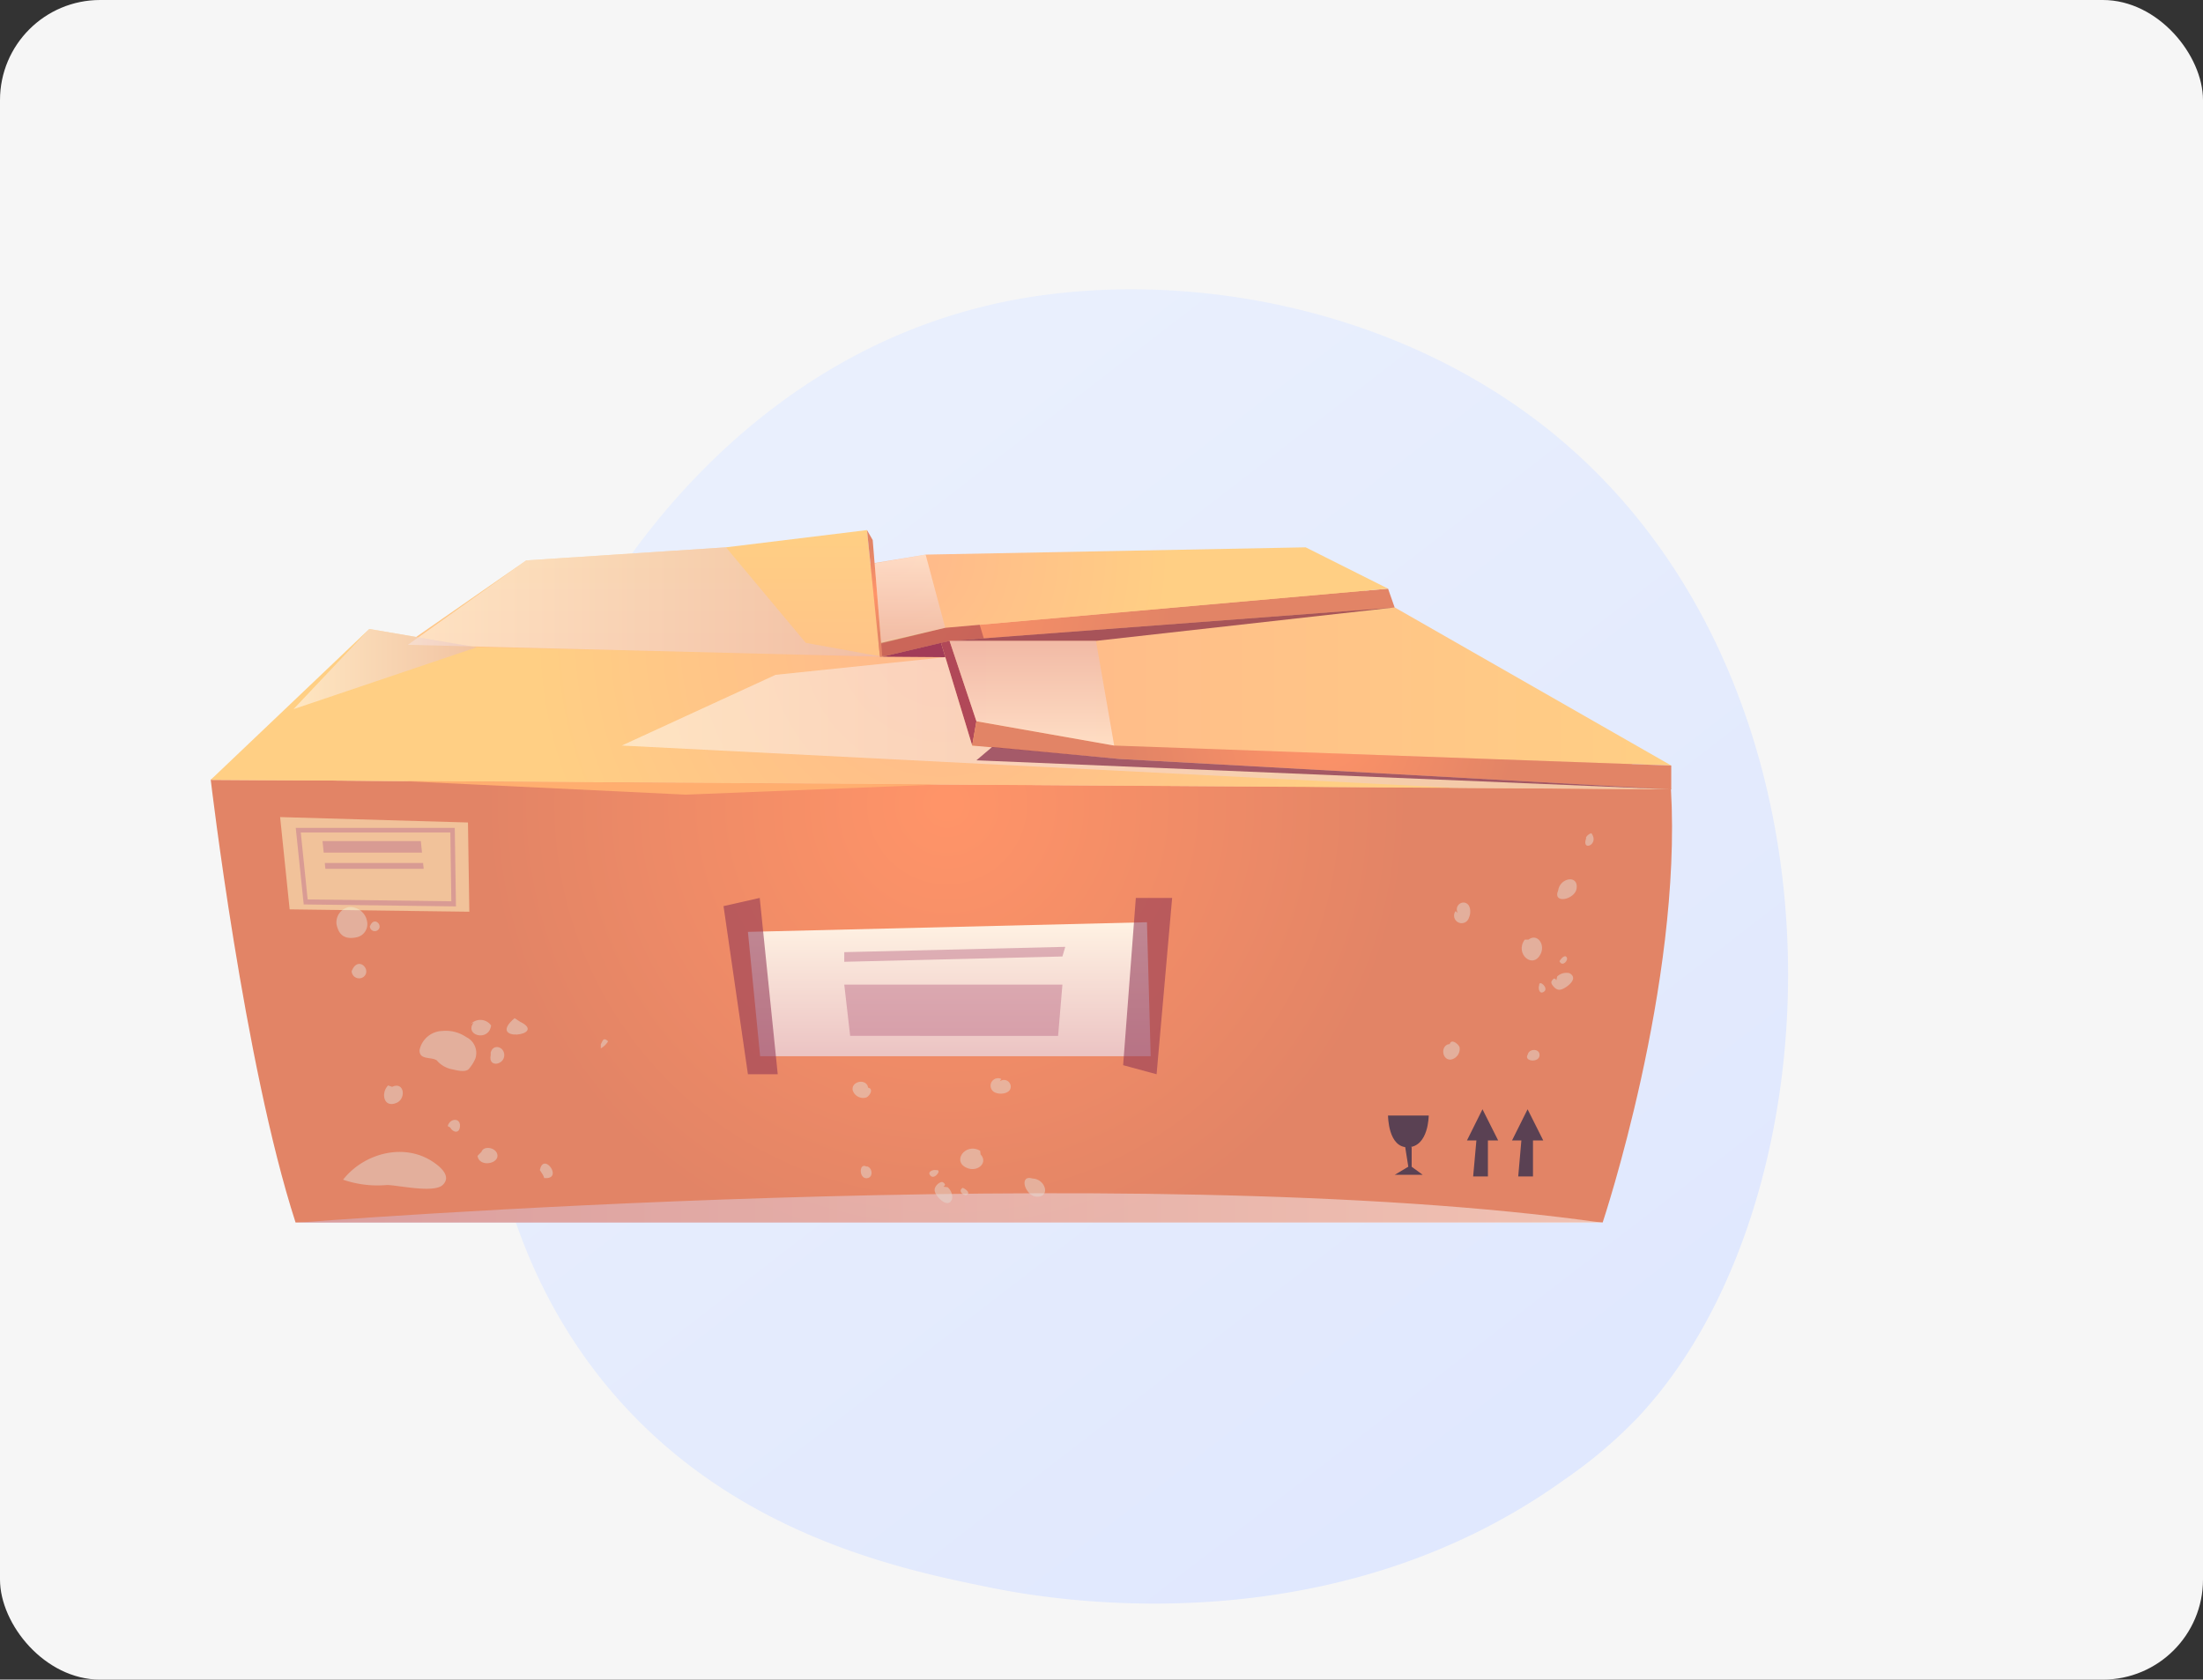 <svg xmlns="http://www.w3.org/2000/svg" xmlns:xlink="http://www.w3.org/1999/xlink" width="396" height="302" viewBox="0 0 396 302">
  <rect x="0" y="0" width="396" height="302" fill="#333333" stroke="none"/>
  <defs>
    <linearGradient id="linear-gradient" x1="1.131" y1="1.295" x2="0.236" y2="0.19" gradientUnits="objectBoundingBox">
      <stop offset="0" stop-color="#dae3fe"/>
      <stop offset="1" stop-color="#e9effd"/>
    </linearGradient>
    <radialGradient id="radial-gradient" cx="0.503" cy="0.057" r="1.823" gradientTransform="translate(0.422) scale(0.157 1)" gradientUnits="objectBoundingBox">
      <stop offset="0" stop-color="#ffcf84"/>
      <stop offset="0.98" stop-color="#ffb88b"/>
    </radialGradient>
    <radialGradient id="radial-gradient-2" cx="0.503" cy="0.057" r="1.043" gradientTransform="translate(0.348) scale(0.303 1)" gradientUnits="objectBoundingBox">
      <stop offset="0.02" stop-color="#ff9468"/>
      <stop offset="1" stop-color="#e28466"/>
    </radialGradient>
    <linearGradient id="linear-gradient-2" y1="0.5" x2="1" y2="0.5" gradientUnits="objectBoundingBox">
      <stop offset="0.02" stop-color="#ffb88b"/>
      <stop offset="1" stop-color="#ffcf84"/>
    </linearGradient>
    <radialGradient id="radial-gradient-3" cx="0.503" cy="0.057" r="3.427" gradientTransform="translate(0.46) scale(0.081 1)" xlink:href="#radial-gradient-2"/>
    <radialGradient id="radial-gradient-4" cx="0.503" cy="0.056" r="2.644" gradientTransform="translate(0.447) scale(0.106 1)" xlink:href="#linear-gradient-2"/>
    <linearGradient id="linear-gradient-3" x1="0.5" y1="1" x2="0.5" y2="0" xlink:href="#linear-gradient-2"/>
    <radialGradient id="radial-gradient-5" cx="0.503" cy="0.056" r="2.548" gradientTransform="translate(0.445) scale(0.11 1)" xlink:href="#linear-gradient-2"/>
    <radialGradient id="radial-gradient-6" cx="0.503" cy="0.5" r="0.356" gradientTransform="translate(-3.668) scale(8.335 1)" xlink:href="#radial-gradient-2"/>
    <linearGradient id="linear-gradient-4" x1="0.499" y1="1" x2="0.499" gradientUnits="objectBoundingBox">
      <stop offset="0" stop-color="#e5b8c0"/>
      <stop offset="1" stop-color="#fff"/>
    </linearGradient>
    <linearGradient id="linear-gradient-5" y1="0.5" x2="1" y2="0.5" gradientUnits="objectBoundingBox">
      <stop offset="0" stop-color="#fff"/>
      <stop offset="1" stop-color="#e5b8c0"/>
    </linearGradient>
    <linearGradient id="linear-gradient-6" x1="0" y1="0.5" y2="0.5" xlink:href="#linear-gradient-5"/>
    <radialGradient id="radial-gradient-7" cx="0.503" cy="0.056" r="2.86" gradientTransform="translate(0.451) scale(0.097 1)" xlink:href="#radial-gradient-2"/>
    <linearGradient id="linear-gradient-7" x1="0.5" y1="1" x2="0.5" y2="0" xlink:href="#linear-gradient-5"/>
    <linearGradient id="linear-gradient-8" x1="0" y1="0.499" y2="0.499" xlink:href="#linear-gradient-5"/>
    <linearGradient id="linear-gradient-9" y1="0.501" x2="1" y2="0.501" gradientUnits="objectBoundingBox">
      <stop offset="0" stop-color="#d3b8d6"/>
      <stop offset="1" stop-color="#fff"/>
    </linearGradient>
    <linearGradient id="linear-gradient-10" x1="0.5" y1="1" x2="0.5" gradientUnits="objectBoundingBox">
      <stop offset="0.03" stop-color="#ecc5c4"/>
      <stop offset="1" stop-color="#fff2e3"/>
    </linearGradient>
  </defs>
  <g id="img13" transform="translate(-596 -4521.901)">
    <rect id="Rectángulo_30447" data-name="Rectángulo 30447" width="396" height="302" rx="18" transform="translate(596 4521.901)" fill="#f6f6f6"/>
    <path id="Trazado_130198" data-name="Trazado 130198" d="M691.214,674.843A84.814,84.814,0,0,1,678.224,685.8c-42.374,30.453-92.514,21.576-103.17,19.408-15.736-3.2-46.153-9.389-68.144-35.291-33.269-39.187-28.089-100.927-2.282-141.684,4.721-7.455,29.655-48.831,80.335-55.466,30.671-4.016,66.423,4.083,92.315,25.811C731.625,544.178,727.756,636.31,691.214,674.843Z" transform="translate(198.981 4102.147)" fill="url(#linear-gradient)"/>
    <g id="Grupo_58527" data-name="Grupo 58527" transform="translate(598.331 4612.126)">
      <path id="Trazado_130023" data-name="Trazado 130023" d="M95.461,12.221,35.55,47.616l262.534,1.716L233.591,8.17Z" transform="translate(0 2.368)" fill-rule="evenodd" fill="url(#radial-gradient)"/>
      <path id="Trazado_130024" data-name="Trazado 130024" d="M35.55,30.47s5.979,50.978,15.248,79.6H285.755s14.292-42.806,12.276-77.936Z" transform="translate(0 19.514)" fill-rule="evenodd" fill="url(#radial-gradient-2)"/>
      <path id="Trazado_130025" data-name="Trazado 130025" d="M117.327,37.091,108.2,9.78l69.534-1.61,64.493,36.881L142.091,41.46Z" transform="translate(55.857 2.368)" fill-rule="evenodd" fill="url(#linear-gradient-2)"/>
      <path id="Trazado_130026" data-name="Trazado 130026" d="M232.552,11.04l1.185,3.379-80.005,6.014-12.1,2.848-85.9,2.246L54.57,22.414l84.87-1.008,13.514-3.325Z" transform="translate(14.624 4.575)" fill-rule="evenodd" fill="url(#radial-gradient-3)"/>
      <path id="Trazado_130027" data-name="Trazado 130027" d="M232.552,14.269,217.747,6.84,149.434,8.149,138.891,9.9,80.608,11.545,54.57,25.643,136.5,24.67l16.45-3.361Z" transform="translate(14.624 1.346)" fill-rule="evenodd" fill="url(#radial-gradient-4)"/>
      <path id="Trazado_130028" data-name="Trazado 130028" d="M35.55,49.984,92.26,10.538l35.908-2.353,25.348-3.1,4.67,45.69Z" transform="translate(0)" fill-rule="evenodd" fill="url(#linear-gradient-3)"/>
      <path id="Trazado_130029" data-name="Trazado 130029" d="M35.55,42.257l28.5-27.117,19.316,3.29L167.6,20.217,172.424,36.1l125.66,7.871Z" transform="translate(0 7.727)" fill-rule="evenodd" fill="url(#radial-gradient-5)"/>
      <path id="Trazado_130030" data-name="Trazado 130030" d="M115.367,35.171,109.76,16.7l1.539-.354L116.128,30.8Z" transform="translate(57.057 8.657)" fill="#b14858" fill-rule="evenodd"/>
      <path id="Trazado_130031" data-name="Trazado 130031" d="M103.79,19.044l11.338.088-.778-2.583Z" transform="translate(52.467 8.811)" fill="#a23b58" fill-rule="evenodd"/>
      <path id="Trazado_130032" data-name="Trazado 130032" d="M102.24,5.09l1.026,1.787,1.716,20.979-.407.088Z" transform="translate(51.275)" fill-rule="evenodd" fill="url(#radial-gradient-6)"/>
      <path id="Trazado_130033" data-name="Trazado 130033" d="M110.63,18.964h26.321l53.685-6.014Z" transform="translate(57.726 6.043)" fill="#791b40" fill-rule="evenodd" opacity="0.65"/>
      <path id="Trazado_130034" data-name="Trazado 130034" d="M112.183,7.58l3.52,13.16-11.515,2.706L103.02,9.154Z" transform="translate(51.875 1.914)" fill-rule="evenodd" opacity="0.5" fill="url(#linear-gradient-4)"/>
      <path id="Trazado_130035" data-name="Trazado 130035" d="M122.129,17.151l-.743-2.441-6.191.548L103.68,17.965l.195,2.494,12.1-2.848Z" transform="translate(52.382 7.396)" fill="#791b40" fill-rule="evenodd" opacity="0.36"/>
      <path id="Trazado_130036" data-name="Trazado 130036" d="M112.767,6.84l14.345,17.176,13.744,2.494L55.58,24.369,76.859,9.193Z" transform="translate(15.4 1.346)" fill-rule="evenodd" opacity="0.5" fill="url(#linear-gradient-5)"/>
      <path id="Trazado_130037" data-name="Trazado 130037" d="M135.48,18.01l-30.513,3.166L77.32,33.894,227.2,41.5l38.773.265-125.66-7.871Z" transform="translate(32.115 9.934)" fill-rule="evenodd" opacity="0.5" fill="url(#linear-gradient-6)"/>
      <path id="Trazado_130038" data-name="Trazado 130038" d="M238.59,36.76l-99.251-5.466L112.93,28.889l.761-4.369,24.764,4.369L238.59,32.48Z" transform="translate(59.494 14.939)" fill-rule="evenodd" fill="url(#radial-gradient-7)"/>
      <path id="Trazado_130039" data-name="Trazado 130039" d="M116.172,27.14l-2.812,2.388,124.9,5.218L139.008,29.28Z" transform="translate(59.825 16.953)" fill="#791b40" fill-rule="evenodd" opacity="0.65"/>
      <path id="Trazado_130040" data-name="Trazado 130040" d="M140.223,35.171,136.951,16.35H110.63L115.459,30.8Z" transform="translate(57.726 8.657)" fill-rule="evenodd" opacity="0.5" fill="url(#linear-gradient-7)"/>
      <path id="Trazado_130041" data-name="Trazado 130041" d="M76.9,18.43,43.96,29.556,57.58,15.14Z" transform="translate(6.466 7.727)" fill-rule="evenodd" opacity="0.5" fill="url(#linear-gradient-8)"/>
      <path id="Trazado_130042" data-name="Trazado 130042" d="M44.17,77.81s150.8-11.957,235.01,0Z" transform="translate(6.628 51.825)" fill-rule="evenodd" opacity="0.5" fill="url(#linear-gradient-9)"/>
      <path id="Trazado_130043" data-name="Trazado 130043" d="M90.14,46.683l2.193,22.358h70.206l-.672-24.092Z" transform="translate(41.972 30.647)" fill-rule="evenodd" fill="url(#linear-gradient-10)"/>
      <g id="Grupo_58522" data-name="Grupo 58522" transform="translate(261.362 109.223)">
        <g id="Grupo_58520" data-name="Grupo 58520" transform="translate(8.101)">
          <path id="Trazado_130044" data-name="Trazado 130044" d="M168.42,73.95h2.653V66.68h-2.017Z" transform="translate(-167.306 -61.869)" fill="#5a4153"/>
          <path id="Trazado_130045" data-name="Trazado 130045" d="M167.79,69.567H173.4l-2.812-5.607Z" transform="translate(-167.79 -63.96)" fill="#5a4153"/>
        </g>
        <g id="Grupo_58521" data-name="Grupo 58521">
          <path id="Trazado_130046" data-name="Trazado 130046" d="M163.84,73.95h2.653V66.68h-2Z" transform="translate(-162.726 -61.869)" fill="#5a4153"/>
          <path id="Trazado_130047" data-name="Trazado 130047" d="M163.21,69.567h5.607L166,63.96Z" transform="translate(-163.21 -63.96)" fill="#5a4153"/>
        </g>
      </g>
      <g id="Grupo_58523" data-name="Grupo 58523" transform="translate(247.176 110.355)">
        <path id="Trazado_130048" data-name="Trazado 130048" d="M155.19,64.6H162.5s0,5.537-3.662,5.7S155.19,64.6,155.19,64.6Z" transform="translate(-155.19 -64.6)" fill="#5a4153"/>
        <path id="Trazado_130049" data-name="Trazado 130049" d="M157.639,67.4l.672,4.245L155.87,73.1h5.024l-1.981-1.45v-3.5Z" transform="translate(-154.667 -62.447)" fill="#5a4153"/>
      </g>
      <path id="Trazado_130050" data-name="Trazado 130050" d="M128.27,72.551l2.282-30.071h6.527l-2.795,31.7Z" transform="translate(71.288 28.748)" fill="#8f3455" fill-rule="evenodd" opacity="0.56"/>
      <path id="Trazado_130051" data-name="Trazado 130051" d="M97.406,74.178l-3.237-31.7L87.66,43.948l4.387,30.23Z" transform="translate(40.065 28.748)" fill="#8f3455" fill-rule="evenodd" opacity="0.56"/>
      <path id="Trazado_130052" data-name="Trazado 130052" d="M99.93,48.405l39.729-.955-.513,1.733-39.216.955Z" transform="translate(49.499 32.569)" fill="#c1748d" fill-rule="evenodd" opacity="0.5"/>
      <path id="Trazado_130053" data-name="Trazado 130053" d="M99.93,51.29h39.216l-.778,9.216H100.991Z" transform="translate(49.499 35.521)" fill="#c1748d" fill-rule="evenodd" opacity="0.5"/>
      <g id="Grupo_58524" data-name="Grupo 58524" transform="translate(58.139 59.588)" opacity="0.5">
        <path id="Trazado_130054" data-name="Trazado 130054" d="M48.337,46.474c.354,1.769,1.291,2.83,3.538,2.388a2.423,2.423,0,0,0,1.946-2.936,3.1,3.1,0,0,0-3.272-2.512A2.812,2.812,0,0,0,48.337,46.474Z" transform="translate(-48.32 -30.13)" fill="#e3d9d2" fill-rule="evenodd"/>
        <path id="Trazado_130055" data-name="Trazado 130055" d="M56.771,59.443a4.316,4.316,0,0,1,4.139-3.432,6.492,6.492,0,0,1,4.245,1.1,3.166,3.166,0,0,1,1.663,3.821,6.756,6.756,0,0,1-1.274,2c-.672.531-2.034.177-2.795,0a4.776,4.776,0,0,1-2.866-1.61C58.946,60.611,56.7,61.318,56.771,59.443Z" transform="translate(-41.824 -20.458)" fill="#e3d9d2" fill-rule="evenodd"/>
        <path id="Trazado_130056" data-name="Trazado 130056" d="M50.1,50.005c1.185-2.07,3.343.3,1.946,1.486a1.344,1.344,0,0,1-2.176-1.026Z" transform="translate(-47.129 -25.684)" fill="#e3d9d2" fill-rule="evenodd"/>
        <path id="Trazado_130057" data-name="Trazado 130057" d="M51.879,45.431c.778-1.4,2.229.195,1.291.973a.884.884,0,0,1-1.45-.672Z" transform="translate(-45.706 -28.998)" fill="#e3d9d2" fill-rule="evenodd"/>
        <path id="Trazado_130058" data-name="Trazado 130058" d="M169.318,46.88c-1.875,2.529,1.557,5.5,2.919,2.441.725-1.645-.672-3.644-2.264-2.441Z" transform="translate(44.289 -27.741)" fill="#e3d9d2" fill-rule="evenodd"/>
        <path id="Trazado_130059" data-name="Trazado 130059" d="M172.678,51.432c-.248-.478-.478-.354-.743,0s-.159.619.159,1.026c.708.867,1.327.849,2.282.23s2.052-1.769.672-2.529a2.423,2.423,0,0,0-2.211.584Z" transform="translate(46.606 -24.988)" fill="#e3d9d2" fill-rule="evenodd"/>
        <path id="Trazado_130060" data-name="Trazado 130060" d="M170.584,51.6c-.142-1.238,1.769.371.9,1.044s-1.132-.619-.9-1.114Z" transform="translate(45.623 -24.18)" fill="#e3d9d2" fill-rule="evenodd"/>
        <path id="Trazado_130061" data-name="Trazado 130061" d="M172.7,49.457c.513.831,1.574-.336,1.2-.884s-1.114.407-1.291.725Z" transform="translate(47.241 -26.285)" fill="#e3d9d2" fill-rule="evenodd"/>
        <path id="Trazado_130062" data-name="Trazado 130062" d="M161.968,57.52c.3-1.026,1.574,0,1.769.584a1.946,1.946,0,0,1-1.557,2.211c-1.5.142-1.91-2.193-.566-2.724Z" transform="translate(38.16 -19.613)" fill="#e3d9d2" fill-rule="evenodd"/>
        <path id="Trazado_130063" data-name="Trazado 130063" d="M169.47,58.725c-.884,1.309,2.14,1.592,2.1.106,0-1.167-1.769-1.167-2.1-.177Z" transform="translate(44.702 -18.961)" fill="#e3d9d2" fill-rule="evenodd"/>
        <path id="Trazado_130064" data-name="Trazado 130064" d="M162.572,44.81a1.221,1.221,0,0,1,1.15-1.857c1.238.177,1.256,1.893.849,2.724a1.362,1.362,0,1,1-2.406-1.185Z" transform="translate(39.006 -30.482)" fill="#e3d9d2" fill-rule="evenodd"/>
        <path id="Trazado_130065" data-name="Trazado 130065" d="M172.557,42.574c-1.079,2.565,3.1,1.663,3.325-.389C176.166,39.69,172.858,40.345,172.557,42.574Z" transform="translate(47.063 -32.297)" fill="#e3d9d2" fill-rule="evenodd"/>
        <path id="Trazado_130066" data-name="Trazado 130066" d="M115.3,68.349c-2.724-1.592-5.307,2.158-2.1,3.184,1.769.548,3.538-1.079,2.176-2.529Z" transform="translate(0.419 -11.25)" fill="#e3d9d2" fill-rule="evenodd"/>
        <path id="Trazado_130067" data-name="Trazado 130067" d="M110.681,72.194c.46-.3.3-.513,0-.743s-.637,0-1.008.265c-.8.8-.69,1.4,0,2.282s2.07,1.857,2.583.389a2.335,2.335,0,0,0-.814-2.1Z" transform="translate(-1.578 -8.639)" fill="#e3d9d2" fill-rule="evenodd"/>
        <path id="Trazado_130068" data-name="Trazado 130068" d="M109.751,70.182c1.22-.283-.177,1.769-.937,1.008s.5-1.185,1.026-1.026Z" transform="translate(-1.993 -9.581)" fill="#e3d9d2" fill-rule="evenodd"/>
        <path id="Trazado_130069" data-name="Trazado 130069" d="M111.993,72.046c-.761.6.513,1.539,1.008,1.1s-.531-1.061-.849-1.2Z" transform="translate(0.453 -8.19)" fill="#e3d9d2" fill-rule="evenodd"/>
        <path id="Trazado_130070" data-name="Trazado 130070" d="M103.579,62.236c1.061.195.248,1.557-.389,1.769A1.963,1.963,0,0,1,100.8,62.7c-.3-1.468,1.981-2.123,2.653-.867Z" transform="translate(-7.99 -16.476)" fill="#e3d9d2" fill-rule="evenodd"/>
        <path id="Trazado_130071" data-name="Trazado 130071" d="M102.621,69.831c-1.4-.743-1.344,2.3.124,2.1,1.167-.142.973-1.875,0-2.123Z" transform="translate(-7.35 -9.902)" fill="#e3d9d2" fill-rule="evenodd"/>
        <path id="Trazado_130072" data-name="Trazado 130072" d="M116.447,61.381a1.221,1.221,0,0,1,1.981.937c0,1.238-1.769,1.45-2.618,1.132a1.344,1.344,0,1,1,.92-2.512Z" transform="translate(2.791 -16.753)" fill="#e3d9d2" fill-rule="evenodd"/>
        <path id="Trazado_130073" data-name="Trazado 130073" d="M119.72,71.043c-2.653-.778-1.309,3.272.778,3.272C122.993,74.351,121.985,71.132,119.72,71.043Z" transform="translate(5.443 -8.956)" fill="#e3d9d2" fill-rule="evenodd"/>
        <path id="Trazado_130074" data-name="Trazado 130074" d="M62.478,55.342c-1.769,2.335,2.759,3.538,3.131.531a2.37,2.37,0,0,0-3.608-.3Z" transform="translate(-37.803 -21.31)" fill="#e3d9d2" fill-rule="evenodd"/>
        <path id="Trazado_130075" data-name="Trazado 130075" d="M49,73.29c3.768-4.811,11.038-6.7,16.22-3.166,1.362.92,3.29,2.6,1.68,4.121s-8.154,0-10.029,0A18.945,18.945,0,0,1,49,73.29Z" transform="translate(-47.798 -10.991)" fill="#e3d9d2" fill-rule="evenodd"/>
        <path id="Trazado_130076" data-name="Trazado 130076" d="M62.66,69.323c.3,2.158,4.1,1.415,3.538-.371-.371-1.185-2.459-1.486-2.83-.354Z" transform="translate(-37.295 -11.305)" fill="#e3d9d2" fill-rule="evenodd"/>
        <path id="Trazado_130077" data-name="Trazado 130077" d="M69,70.662c.637-3.432,4.369,1.769.761,1.415a2.264,2.264,0,0,0-.283-.672Z" transform="translate(-32.421 -10.078)" fill="#e3d9d2" fill-rule="evenodd"/>
        <path id="Trazado_130078" data-name="Trazado 130078" d="M64.024,59.093c-.5,2.317,2.459,1.769,2.441,0,0-1.557-2.017-2.087-2.441-.478Z" transform="translate(-36.289 -19.187)" fill="#e3d9d2" fill-rule="evenodd"/>
        <path id="Trazado_130079" data-name="Trazado 130079" d="M175.367,36.643a1.663,1.663,0,0,1,.955-.743c1.521,2.016-1.769,3.379-.955.991Z" transform="translate(49.26 -35.9)" fill="#e3d9d2" fill-rule="evenodd"/>
        <path id="Trazado_130080" data-name="Trazado 130080" d="M67.056,54.7c-5.307,4.493,6.156,3.149.973.637Z" transform="translate(-35.022 -21.445)" fill="#e3d9d2" fill-rule="evenodd"/>
        <path id="Trazado_130081" data-name="Trazado 130081" d="M53.882,61.54c-1.327,1.344-.814,4.139,1.539,3.131,1.769-.778,1.38-3.909-.814-2.883Z" transform="translate(-44.596 -16.187)" fill="#e3d9d2" fill-rule="evenodd"/>
        <path id="Trazado_130082" data-name="Trazado 130082" d="M59.63,66.157c.425-1.486,2.3-1.5,2.211,0s-1.327,1.114-1.769.248Z" transform="translate(-39.625 -13.498)" fill="#e3d9d2" fill-rule="evenodd"/>
        <path id="Trazado_130083" data-name="Trazado 130083" d="M75.19,58.479A3.538,3.538,0,0,0,76.5,57.205c-.867-.761-.92-.177-1.309.548Z" transform="translate(-27.661 -19.794)" fill="#e3d9d2" fill-rule="evenodd"/>
      </g>
      <g id="Grupo_58526" data-name="Grupo 58526" transform="translate(48.02 56.688)">
        <path id="Trazado_130084" data-name="Trazado 130084" d="M44.316,50.852,42.6,34.26l33.767.973.248,16.044Z" transform="translate(-42.6 -34.26)" fill="#ffffce" fill-rule="evenodd" opacity="0.5"/>
        <g id="Grupo_58525" data-name="Grupo 58525" transform="translate(2.812 1.946)" opacity="0.5">
          <path id="Trazado_130085" data-name="Trazado 130085" d="M72.987,49.475l-27.364-.354L44.19,35.36H72.775ZM46.33,48.22l25.825.336-.177-12.382H45.092Z" transform="translate(-44.19 -35.36)" fill="#c1748d"/>
        </g>
        <path id="Trazado_130086" data-name="Trazado 130086" d="M46.91,36.7H64.581l.212,2.07H47.122Z" transform="translate(-39.286 -32.384)" fill="#c1748d" fill-rule="evenodd" opacity="0.5"/>
        <path id="Trazado_130087" data-name="Trazado 130087" d="M47.14,38.93H64.811l.106,1.044H47.246Z" transform="translate(-39.109 -30.669)" fill="#c1748d" fill-rule="evenodd" opacity="0.5"/>
      </g>
      <path id="Trazado_130088" data-name="Trazado 130088" d="M55.07,30.6l50.872,2.441,45.442-1.822Z" transform="translate(15.008 19.614)" fill="#ffae6f" fill-rule="evenodd"/>
    </g>
  </g>
</svg>

